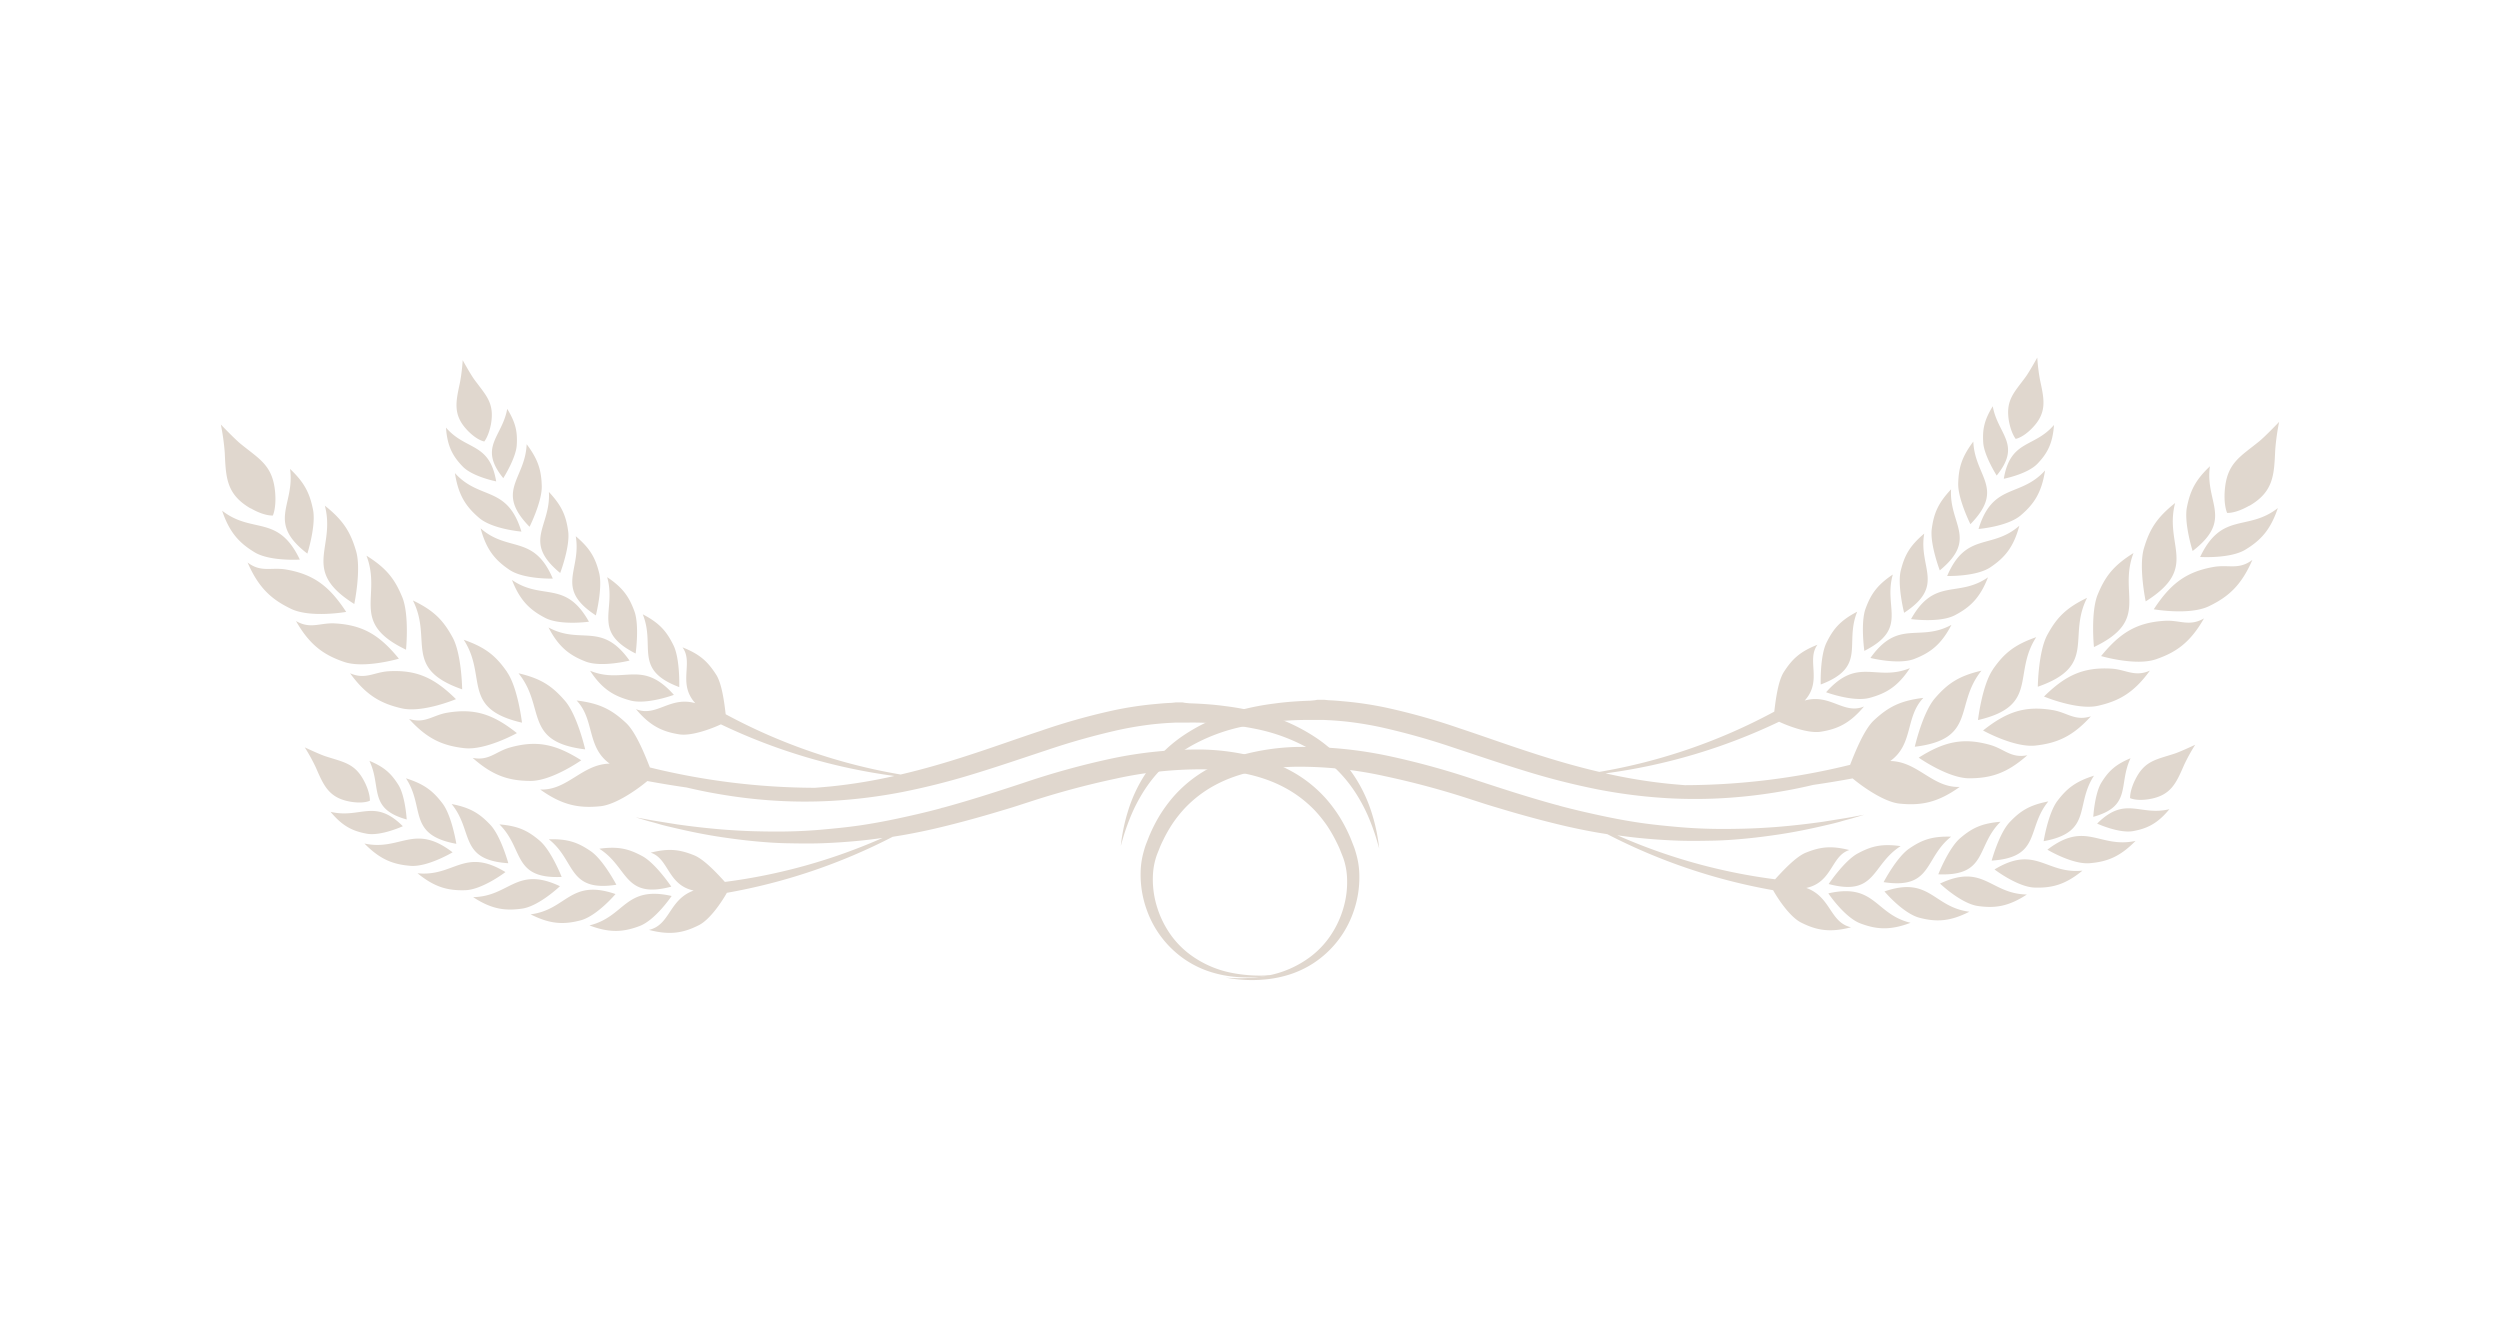<svg class="rf" width="410.07" height="219.41" version="1.1" viewBox="0 0 410.07 219.41" xmlns="http://www.w3.org/2000/svg">
 <defs>
  <linearGradient id="rye" x1=".007" x2="299.97" y1="-7.7704e-14" y2="149.98" gradientTransform="matrix(.633 0 0 .339 15.03 58.866)" gradientUnits="userSpaceOnUse">
   <stop stop-color="#e0d7ce" offset="0"/>
   <stop stop-color="#e0d7ce" offset=".5"/>
  </linearGradient>
  <linearGradient id="rye-1" x1=".007" x2="299.97" y2="149.98" gradientTransform="matrix(-.633 0 0 .339 352.66 58.432)" gradientUnits="userSpaceOnUse">
   <stop stop-color="#e0d7ce" offset="0"/>
   <stop stop-color="#e0d7ce" offset=".5"/>
  </linearGradient>
 </defs>
 <g transform="translate(21.188 .213)">
  <path d="m27.36 101.65c2.252 3.952 4.55 5.56 7.877 6.705s9.003-0.524 9.003-0.524c-3.095-3.79-5.806-5.519-10.481-5.787-2.446-0.139-4.008 1.001-6.399-0.394zm8.873 8.568c2.525 1.112 3.934-0.195 6.367-0.329 4.661-0.255 7.525 1.154 11.005 4.578 0 0-5.468 2.289-8.873 1.515-3.406-0.774-5.852-2.108-8.498-5.764zm-10.481-17.01c4.634 0.802 7.163 2.85 9.846 6.95 0 0-5.852 1.029-9.036-0.5-3.183-1.529-5.31-3.392-7.14-7.608 2.215 1.696 3.892 0.741 6.33 1.158zm30.582 30.892c2.692 0.533 3.786-1.043 6.121-1.7 4.485-1.26 7.58-0.5 11.7 2.094 0 0-4.842 3.41-8.34 3.387-3.498-0.023-6.116-0.802-9.48-3.781zm-28.358-32.523s-4.921 0.315-7.414-1.205-4.101-3.211-5.315-6.816c4.99 3.897 9.165 0.514 12.747 8.021zm26.981 30.929c-3.461-0.398-6.024-1.455-9.045-4.791 2.627 0.825 3.878-0.626 6.274-1.024 4.596-0.769 7.594 0.32 11.413 3.345 0.019 0-5.162 2.873-8.623 2.47zm8.883-12.284c3.79 0.871 5.588 2.155 7.631 4.504s3.327 7.979 3.327 7.979c-10.236-1.228-6.418-6.909-10.94-12.483zm-9.239 2.632c-9.772-3.41-4.791-8.146-8.062-14.573 3.535 1.687 5.023 3.332 6.515 6.065 1.492 2.734 1.566 8.507 1.566 8.507zm7.386-2.817c1.775 2.553 2.446 8.29 2.446 8.29-10.069-2.317-5.63-7.571-9.554-13.595 3.702 1.284 5.352 2.752 7.126 5.305zm-23.061-19.1c3.35 2.085 4.657 3.888 5.857 6.774s0.63 8.646 0.63 8.646c-9.374-4.485-3.906-8.679-6.487-15.421zm-12.543-14.239c2.451 2.317 3.244 4.078 3.772 6.686 0.528 2.609-0.927 7.215-0.927 7.215-6.784-5.222-1.969-7.928-2.845-13.919zm5.704 6.024c3.123 2.474 4.235 4.425 5.129 7.446 0.894 3.021-0.292 8.693-0.292 8.693-8.855-5.546-2.97-9.137-4.838-16.18zm-12.168 0.463c-3.999-2.317-4.05-5.097-4.24-9.133a37.365 37.365 0 0 0-0.644-4.634s2.284 2.391 3.281 3.202c3.095 2.511 5.264 3.526 5.63 7.974 0.209 2.549-0.38 3.753-0.38 3.753s-1.353 0.139-3.647-1.191zm41.804 59.648s-3.786 2.891-6.598 2.975c-2.813 0.084-5-0.463-7.826-2.78 6.019 0.612 7.645-4.305 14.424-0.195zm8.938 2.317s-3.438 3.285-6.218 3.679c-2.78 0.394-4.995 0.102-8.025-1.886 6.024-0.107 7.075-5.171 14.244-1.793zm-17.608-5.56s-4.096 2.451-6.923 2.22c-2.826-0.232-4.958-1.024-7.539-3.66 5.931 1.284 8.137-3.406 14.457 1.441zm35.924 7.173s-2.655 3.948-5.273 4.93c-2.618 0.982-4.847 1.168-8.211-0.111 5.862-1.409 5.76-6.575 13.479-4.828zm-44.089-11.45s-3.596 1.65-5.908 1.228c-2.312-0.422-3.994-1.232-5.945-3.591 4.893 1.177 7.196-2.275 11.848 2.354zm34.891 11.121s-3.067 3.637-5.778 4.332c-2.711 0.695-4.939 0.639-8.155-1.001 5.963-0.746 6.441-5.899 13.929-3.327zm4.356-6.237c2.206 1.172 4.791 5.027 4.791 5.027-7.854 2.09-6.997-3.174-11.806-6.218 3.114-0.431 4.828 0.014 7.015 1.191zm-23.418-5.185c3.137 0.25 4.722 1.056 6.626 2.678 1.904 1.622 3.6 5.94 3.6 5.94-8.123 0.352-6.144-4.62-10.208-8.618zm8.127 2.446c3.132-0.097 4.791 0.533 6.858 1.942s4.212 5.514 4.212 5.514c-8.035 1.232-6.617-3.934-11.07-7.455zm-15.944-5.783c3.114 0.602 4.61 1.58 6.339 3.406s2.952 6.302 2.952 6.302c-8.174-0.538-5.658-5.282-9.295-9.707zm-13.488-7.085c2.507 1.047 3.605 2.131 4.745 3.938 1.14 1.807 1.367 5.676 1.367 5.676-6.385-1.761-4.073-5.329-6.116-9.615zm5.996 2.864c3.054 0.964 4.453 2.108 5.987 4.119 1.534 2.011 2.271 6.626 2.271 6.626-8.081-1.474-5.088-5.922-8.262-10.745zm-6.714 0.751c0.885 1.853 0.788 2.924 0.788 2.924s-0.964 0.514-3.063 0.181c-3.665-0.593-4.495-2.65-5.801-5.634a30.118 30.118 0 0 0-1.816-3.299s2.4 1.135 3.382 1.455c3.035 1.001 4.958 1.14 6.505 4.374zm53.898 17.659c-4.305-0.927-4.04-5.241-7.048-6.214 3.035-0.765 4.791-0.505 7.117 0.426 1.673 0.667 3.888 3.091 5.051 4.369a93.385 93.385 0 0 0 25.874-7.215c-1.196 0.167-2.382 0.315-3.554 0.436-2.164 0.218-4.277 0.361-6.325 0.436-2.048 0.074-4.022 0.037-5.917 0s-3.707-0.181-5.421-0.348c-1.714-0.167-3.341-0.38-4.856-0.602-3.04-0.44-5.653-1.001-7.789-1.497-1.07-0.25-2.025-0.463-2.845-0.709-0.82-0.246-1.524-0.408-2.085-0.579l-1.724-0.514 1.77 0.324c0.575 0.111 1.288 0.232 2.127 0.366 0.839 0.134 1.802 0.292 2.882 0.463 2.159 0.31 4.791 0.63 7.808 0.871 1.511 0.111 3.118 0.209 4.819 0.255 1.7 0.046 3.475 0.074 5.329 0.042 1.853-0.032 3.786-0.125 5.778-0.301 1.992-0.176 4.045-0.375 6.144-0.676 2.099-0.301 4.258-0.704 6.427-1.168 2.168-0.463 4.397-0.973 6.635-1.566l0.394-0.111 0.408-0.227-0.338 0.208c4.332-1.168 8.767-2.595 13.261-4.073a129.87 129.87 0 0 1 14.54-4.031 68.007 68.007 0 0 1 15.189-1.492 37.87 37.87 0 0 1 7.548 0.964 26.828 26.828 0 0 1 7.029 2.683 21.25 21.25 0 0 1 5.69 4.634 24.053 24.053 0 0 1 2.094 2.864 25.401 25.401 0 0 1 1.585 3.044c0.236 0.514 0.417 1.038 0.626 1.552 0.209 0.514 0.357 1.033 0.505 1.571a13.257 13.257 0 0 1 0.463 3.313 16.968 16.968 0 0 1-1.001 6.088 16.496 16.496 0 0 1-6.487 8.299 16.19 16.19 0 0 1-3.966 1.886 18.775 18.775 0 0 1-3.614 0.769 22.825 22.825 0 0 1-5.097 0c-0.584-0.065-1.029-0.134-1.33-0.185l-0.463-0.074 0.463 0.032c0.306 0.023 0.755 0.037 1.339 0.056a23.77 23.77 0 0 0 5.013-0.403 16.875 16.875 0 0 0 7.001-3.017 14.591 14.591 0 0 0 3.244-3.318 15.963 15.963 0 0 0 2.229-4.583 15.124 15.124 0 0 0 0.635-5.435 11.445 11.445 0 0 0-0.533-2.752c-0.153-0.463-0.361-0.927-0.537-1.39-0.176-0.463-0.398-0.927-0.63-1.39a23.2 23.2 0 0 0-1.538-2.688 21.389 21.389 0 0 0-1.955-2.451 19.619 19.619 0 0 0-5.097-3.869c-3.883-2.071-8.549-2.896-13.284-2.956a64.629 64.629 0 0 0-14.443 1.548 136.99 136.99 0 0 0-14.225 3.841c-1.163 0.371-2.317 0.76-3.522 1.117s-2.34 0.704-3.508 1.038c-2.317 0.667-4.661 1.293-6.95 1.853-2.289 0.561-4.592 1.043-6.844 1.432l-1.45 0.236a95.22 95.22 0 0 1-27.194 9.188c-0.853 1.515-2.78 4.397-4.596 5.31-2.502 1.26-4.698 1.687-8.183 0.774 3.512-0.82 3.244-4.972 7.335-6.455zm-23.103-51.169s-4.759 0.139-7.099-1.432c-2.34-1.571-3.8-3.281-4.74-6.811 4.541 3.994 8.73 0.945 11.839 8.243zm5.926 7.071s-4.717 0.663-7.196-0.635c-2.479-1.297-4.119-2.831-5.426-6.214 4.949 3.433 8.758-0.06 12.622 6.848zm-11.074-14.781s-4.754-0.394-6.918-2.233c-2.164-1.839-3.429-3.707-3.99-7.363 4.068 4.513 8.595 1.965 10.907 9.596zm25.021 26.777s-4.457 1.654-7.154 0.927c-2.697-0.727-4.634-1.853-6.607-4.879 5.551 2.28 8.489-1.974 13.743 3.952zm-29.141-35.007s-3.888-0.76-5.519-2.451c-1.631-1.691-2.525-3.327-2.734-6.376 3.271 3.809 7.145 2.358 8.234 8.827zm8.591 23.97c5.287 2.868 8.679-1.038 13.261 5.417 0 0-4.606 1.168-7.215 0.153s-4.407-2.363-6.065-5.57zm15.453-2.159c2.78 1.45 3.901 2.817 5.009 5.055s0.955 6.876 0.955 6.876c-7.618-2.882-3.841-6.658-5.982-11.931zm-10.995-12.807c2.4 2.03 3.22 3.61 3.823 6.024 0.602 2.414-0.542 6.95-0.542 6.95-6.835-4.462-2.326-7.358-3.299-12.974zm5.157 6.714c2.599 1.747 3.582 3.244 4.439 5.56 0.857 2.317 0.209 6.95 0.209 6.95-7.279-3.684-3.109-7.043-4.666-12.511zm-9.582-13.993c2.173 2.317 2.822 3.971 3.165 6.459 0.343 2.488-1.311 6.839-1.311 6.839-6.292-5.185-1.497-7.585-1.853-13.298zm-7.469-2.247c-4.17-5.143-0.199-6.705 0.635-11.375 1.427 2.317 1.696 3.832 1.562 5.963-0.134 2.131-2.215 5.412-2.215 5.412zm3.841-5.56c1.918 2.562 2.386 4.305 2.46 6.835 0.074 2.53-2.002 6.691-2.002 6.691-5.741-5.875-0.709-7.771-0.477-13.516zm-6.95-0.463s-1.084-0.139-2.595-1.64c-2.632-2.618-2.108-4.773-1.427-7.96a30.355 30.355 0 0 0 0.463-3.739s1.284 2.317 1.895 3.155c1.886 2.586 3.364 3.818 2.738 7.349-0.394 2.02-1.098 2.836-1.098 2.836zm135.5 50.506a29.581 29.581 0 0 0-9.026-3.378 52.795 52.795 0 0 0-10.88-1.029h-2.164l-0.709 0.037c-0.927 0.042-1.914 0.125-2.877 0.222a57.674 57.674 0 0 0-5.843 0.959 115.56 115.56 0 0 0-11.779 3.313c-3.934 1.297-7.877 2.65-11.843 3.86a117.6 117.6 0 0 1-11.806 2.998 86.185 86.185 0 0 1-11.329 1.436 79.262 79.262 0 0 1-10.194-0.056 84.16 84.16 0 0 1-8.54-1.033c-2.011-0.334-3.79-0.723-5.333-1.084q-3.206-0.463-6.445-1.061c-1.663 1.39-5.185 3.878-7.706 4.133-3.471 0.352-6.214-0.125-9.86-2.738 4.467 0.167 6.844-4.17 11.389-4.249-3.832-2.738-2.433-7.228-5.431-10.356 3.864 0.463 5.797 1.538 8.086 3.656 1.65 1.524 3.146 5.324 3.934 7.326a114.42 114.42 0 0 0 27.093 3.336c0.927-0.074 1.853-0.153 2.826-0.25a87.079 87.079 0 0 0 10.194-1.691 94.794 94.794 0 0 1-28.464-8.466c-1.575 0.737-4.819 1.955-6.83 1.64-2.78-0.436-4.8-1.39-7.103-4.142 3.336 1.39 5.528-2.159 9.73-0.973-2.956-3.267-0.227-6.617-2.099-9.156 2.91 1.145 4.17 2.377 5.532 4.49 0.968 1.52 1.353 4.777 1.557 6.487a93.302 93.302 0 0 0 28.696 9.883c3.665-0.857 7.414-1.937 11.176-3.169 3.869-1.246 7.775-2.664 11.755-3.98a105.52 105.52 0 0 1 12.14-3.41 58.138 58.138 0 0 1 6.191-0.955c1.038-0.093 2.053-0.204 3.095-0.236l0.778-0.079h1.107l0.398 0.074 0.746 0.074c1.997 0.065 3.962 0.199 5.88 0.463a42.045 42.045 0 0 1 5.56 1.066 29.97 29.97 0 0 1 9.513 4.254 22.454 22.454 0 0 1 6.163 6.297 23.932 23.932 0 0 1 2.826 6.084 29.293 29.293 0 0 1 0.968 4.17c0.084 0.463 0.116 0.857 0.153 1.107 0.037 0.25 0.046 0.38 0.046 0.38l-0.412-1.441a36.392 36.392 0 0 0-1.45-3.962 26.564 26.564 0 0 0-1.344-2.641 23.492 23.492 0 0 0-1.937-2.868 22.241 22.241 0 0 0-6.153-5.352z" style="fill:url(#rye);stroke-width:.463"/>
  <path d="m340.33 101.22c-2.252 3.952-4.55 5.56-7.877 6.705s-9.003-0.524-9.003-0.524c3.095-3.79 5.806-5.519 10.481-5.787 2.446-0.139 4.008 1.001 6.399-0.394zm-8.873 8.568c-2.525 1.112-3.934-0.195-6.367-0.329-4.661-0.255-7.525 1.154-11.005 4.578 0 0 5.468 2.289 8.873 1.515 3.406-0.774 5.852-2.108 8.498-5.764zm10.481-17.01c-4.634 0.802-7.163 2.85-9.846 6.95 0 0 5.852 1.029 9.036-0.5 3.183-1.529 5.31-3.392 7.14-7.608-2.215 1.696-3.892 0.741-6.33 1.158zm-30.582 30.892c-2.692 0.533-3.786-1.043-6.121-1.7-4.485-1.26-7.58-0.5-11.7 2.094 0 0 4.842 3.41 8.34 3.387 3.498-0.023 6.116-0.802 9.48-3.781zm28.358-32.523s4.921 0.315 7.414-1.205c2.493-1.52 4.101-3.211 5.315-6.816-4.99 3.897-9.165 0.514-12.747 8.021zm-26.981 30.929c3.461-0.398 6.024-1.455 9.045-4.791-2.627 0.825-3.878-0.626-6.274-1.024-4.596-0.769-7.594 0.32-11.413 3.345-0.018 0 5.162 2.873 8.623 2.47zm-8.883-12.284c-3.79 0.871-5.588 2.155-7.631 4.504s-3.327 7.979-3.327 7.979c10.236-1.228 6.418-6.909 10.94-12.483zm9.239 2.632c9.772-3.41 4.791-8.146 8.062-14.573-3.535 1.687-5.023 3.332-6.515 6.065s-1.566 8.507-1.566 8.507zm-7.386-2.817c-1.775 2.553-2.446 8.29-2.446 8.29 10.069-2.317 5.63-7.571 9.554-13.595-3.702 1.284-5.352 2.752-7.126 5.305zm23.061-19.1c-3.35 2.085-4.657 3.888-5.857 6.774-1.2 2.887-0.63 8.646-0.63 8.646 9.374-4.485 3.906-8.679 6.487-15.421zm12.543-14.239c-2.451 2.317-3.244 4.078-3.772 6.686-0.528 2.609 0.927 7.215 0.927 7.215 6.784-5.222 1.969-7.928 2.845-13.919zm-5.704 6.024c-3.123 2.474-4.235 4.425-5.129 7.446s0.292 8.693 0.292 8.693c8.855-5.546 2.97-9.137 4.838-16.18zm12.168 0.463c3.999-2.317 4.05-5.097 4.24-9.133a37.365 37.365 0 0 1 0.644-4.634s-2.284 2.391-3.281 3.202c-3.095 2.511-5.264 3.526-5.63 7.974-0.209 2.549 0.38 3.753 0.38 3.753s1.353 0.139 3.647-1.191zm-41.804 59.648s3.786 2.891 6.598 2.975 5-0.463 7.826-2.78c-6.019 0.612-7.645-4.305-14.424-0.195zm-8.938 2.317s3.438 3.285 6.218 3.679c2.78 0.394 4.995 0.102 8.025-1.886-6.024-0.107-7.075-5.171-14.244-1.793zm17.608-5.56s4.096 2.451 6.923 2.22c2.826-0.232 4.958-1.024 7.539-3.66-5.931 1.284-8.137-3.406-14.457 1.441zm-35.924 7.173s2.655 3.948 5.273 4.93c2.618 0.982 4.847 1.168 8.211-0.111-5.862-1.409-5.76-6.575-13.479-4.828zm44.089-11.45s3.596 1.65 5.908 1.228c2.312-0.422 3.994-1.232 5.945-3.591-4.893 1.177-7.196-2.275-11.848 2.354zm-34.891 11.121s3.067 3.637 5.778 4.332c2.711 0.695 4.939 0.639 8.155-1.001-5.963-0.746-6.441-5.899-13.929-3.327zm-4.356-6.237c-2.206 1.172-4.791 5.027-4.791 5.027 7.854 2.09 6.997-3.174 11.806-6.218-3.114-0.431-4.828 0.014-7.015 1.191zm23.418-5.185c-3.137 0.25-4.722 1.056-6.626 2.678-1.904 1.622-3.6 5.94-3.6 5.94 8.123 0.352 6.144-4.62 10.208-8.618zm-8.127 2.446c-3.132-0.097-4.791 0.533-6.858 1.942-2.067 1.409-4.212 5.514-4.212 5.514 8.035 1.232 6.617-3.934 11.07-7.455zm15.944-5.783c-3.114 0.602-4.61 1.58-6.339 3.406-1.728 1.826-2.952 6.302-2.952 6.302 8.174-0.537 5.658-5.282 9.295-9.707zm13.488-7.085c-2.507 1.047-3.605 2.131-4.745 3.938s-1.367 5.676-1.367 5.676c6.385-1.761 4.073-5.329 6.116-9.615zm-5.996 2.864c-3.054 0.964-4.453 2.108-5.987 4.119-1.534 2.011-2.27 6.626-2.27 6.626 8.081-1.474 5.088-5.922 8.262-10.745zm6.714 0.751c-0.885 1.853-0.788 2.924-0.788 2.924s0.964 0.514 3.063 0.181c3.665-0.593 4.495-2.65 5.801-5.634a30.118 30.118 0 0 1 1.816-3.299s-2.4 1.135-3.382 1.455c-3.035 1.001-4.958 1.14-6.505 4.374zm-53.898 17.659c4.305-0.927 4.04-5.241 7.048-6.214-3.035-0.765-4.791-0.505-7.117 0.426-1.673 0.667-3.888 3.091-5.051 4.37a93.385 93.385 0 0 1-25.874-7.215c1.196 0.167 2.382 0.315 3.554 0.436 2.164 0.218 4.277 0.361 6.325 0.436 2.048 0.074 4.022 0.037 5.917 0s3.707-0.181 5.421-0.348c1.714-0.167 3.341-0.38 4.856-0.602 3.04-0.44 5.653-1.001 7.789-1.497 1.07-0.25 2.025-0.463 2.845-0.709 0.82-0.246 1.524-0.408 2.085-0.579l1.724-0.514-1.77 0.324c-0.575 0.111-1.288 0.232-2.127 0.366-0.839 0.134-1.802 0.292-2.882 0.463-2.159 0.31-4.791 0.63-7.808 0.871-1.51 0.111-3.118 0.209-4.819 0.255-1.7 0.046-3.475 0.074-5.329 0.042s-3.786-0.125-5.778-0.301c-1.992-0.176-4.045-0.375-6.144-0.676-2.099-0.301-4.258-0.704-6.427-1.168-2.168-0.463-4.397-0.973-6.635-1.566l-0.394-0.111-0.408-0.227 0.338 0.208c-4.332-1.168-8.767-2.595-13.261-4.073a129.87 129.87 0 0 0-14.54-4.031 68.007 68.007 0 0 0-15.189-1.492 37.87 37.87 0 0 0-7.548 0.964 26.828 26.828 0 0 0-7.029 2.683 21.25 21.25 0 0 0-5.69 4.634 24.053 24.053 0 0 0-2.094 2.864 25.401 25.401 0 0 0-1.585 3.044c-0.236 0.514-0.417 1.038-0.626 1.552-0.209 0.514-0.357 1.033-0.505 1.571a13.257 13.257 0 0 0-0.463 3.313 16.968 16.968 0 0 0 1.001 6.088 16.496 16.496 0 0 0 6.487 8.299 16.19 16.19 0 0 0 3.966 1.886 18.775 18.775 0 0 0 3.614 0.769 22.825 22.825 0 0 0 5.097 0c0.584-0.065 1.029-0.134 1.33-0.185l0.463-0.074-0.463 0.032c-0.306 0.023-0.755 0.037-1.339 0.056a23.77 23.77 0 0 1-5.013-0.403 16.876 16.876 0 0 1-7.001-3.017 14.591 14.591 0 0 1-3.244-3.318 15.963 15.963 0 0 1-2.229-4.583 15.124 15.124 0 0 1-0.635-5.435 11.445 11.445 0 0 1 0.533-2.752c0.153-0.463 0.361-0.927 0.537-1.39 0.176-0.463 0.399-0.927 0.63-1.39a23.2 23.2 0 0 1 1.538-2.688 21.389 21.389 0 0 1 1.955-2.451 19.619 19.619 0 0 1 5.097-3.869c3.883-2.071 8.549-2.896 13.284-2.956a64.629 64.629 0 0 1 14.443 1.548 136.99 136.99 0 0 1 14.225 3.841c1.163 0.371 2.317 0.76 3.522 1.117 1.205 0.357 2.34 0.704 3.508 1.038 2.317 0.667 4.661 1.293 6.95 1.853 2.289 0.561 4.592 1.043 6.844 1.432l1.45 0.236a95.22 95.22 0 0 0 27.194 9.188c0.853 1.515 2.78 4.397 4.596 5.31 2.502 1.26 4.698 1.687 8.183 0.774-3.512-0.82-3.244-4.972-7.335-6.455zm23.103-51.169s4.759 0.139 7.099-1.432c2.34-1.571 3.8-3.281 4.74-6.811-4.541 3.994-8.73 0.945-11.839 8.243zm-5.926 7.071s4.717 0.663 7.196-0.635 4.119-2.831 5.426-6.214c-4.949 3.433-8.758-0.06-12.622 6.848zm11.074-14.781s4.754-0.394 6.918-2.233c2.164-1.839 3.429-3.707 3.99-7.363-4.068 4.513-8.595 1.965-10.907 9.596zm-25.021 26.777s4.457 1.654 7.154 0.927c2.697-0.727 4.634-1.853 6.607-4.879-5.551 2.28-8.489-1.974-13.743 3.952zm29.141-35.007s3.888-0.76 5.519-2.451c1.631-1.691 2.525-3.327 2.734-6.376-3.271 3.809-7.145 2.358-8.234 8.827zm-8.591 23.97c-5.287 2.868-8.679-1.038-13.261 5.417 0 0 4.606 1.168 7.215 0.153 2.609-1.015 4.407-2.363 6.065-5.57zm-15.453-2.159c-2.78 1.45-3.901 2.817-5.009 5.055s-0.955 6.876-0.955 6.876c7.618-2.882 3.841-6.658 5.982-11.931zm10.995-12.807c-2.4 2.03-3.22 3.61-3.823 6.024-0.602 2.414 0.542 6.95 0.542 6.95 6.835-4.462 2.326-7.358 3.299-12.974zm-5.157 6.714c-2.599 1.747-3.582 3.244-4.439 5.56s-0.208 6.95-0.208 6.95c7.279-3.684 3.109-7.043 4.666-12.511zm9.582-13.993c-2.173 2.317-2.822 3.971-3.165 6.459-0.343 2.488 1.311 6.839 1.311 6.839 6.292-5.185 1.497-7.585 1.853-13.298zm7.469-2.247c4.17-5.143 0.199-6.705-0.635-11.375-1.427 2.317-1.696 3.832-1.562 5.963 0.134 2.131 2.215 5.412 2.215 5.412zm-3.841-5.56c-1.918 2.562-2.386 4.305-2.46 6.835-0.074 2.53 2.002 6.691 2.002 6.691 5.741-5.875 0.709-7.771 0.477-13.516zm6.95-0.463s1.084-0.139 2.595-1.64c2.632-2.618 2.108-4.773 1.427-7.96a30.355 30.355 0 0 1-0.463-3.739s-1.284 2.317-1.895 3.155c-1.886 2.586-3.364 3.818-2.738 7.349 0.394 2.02 1.098 2.836 1.098 2.836zm-135.5 50.506a29.581 29.581 0 0 1 9.026-3.378 52.795 52.795 0 0 1 10.88-1.029h2.164l0.709 0.037c0.927 0.042 1.914 0.125 2.877 0.222a57.674 57.674 0 0 1 5.843 0.959 115.56 115.56 0 0 1 11.779 3.313c3.934 1.297 7.877 2.65 11.843 3.86a117.6 117.6 0 0 0 11.806 2.998 86.185 86.185 0 0 0 11.329 1.436 79.262 79.262 0 0 0 10.194-0.056 84.16 84.16 0 0 0 8.54-1.033c2.011-0.334 3.79-0.723 5.333-1.084q3.206-0.463 6.445-1.061c1.663 1.39 5.185 3.878 7.706 4.133 3.471 0.352 6.214-0.125 9.86-2.738-4.467 0.167-6.844-4.17-11.389-4.249 3.832-2.738 2.433-7.228 5.431-10.356-3.864 0.463-5.797 1.538-8.086 3.656-1.65 1.524-3.146 5.324-3.934 7.326a114.42 114.42 0 0 1-27.093 3.336c-0.927-0.074-1.853-0.153-2.826-0.25a87.079 87.079 0 0 1-10.194-1.691 94.794 94.794 0 0 0 28.464-8.466c1.575 0.737 4.819 1.955 6.83 1.64 2.78-0.436 4.8-1.39 7.103-4.142-3.336 1.39-5.528-2.159-9.73-0.973 2.956-3.267 0.227-6.617 2.099-9.156-2.91 1.145-4.17 2.377-5.532 4.49-0.968 1.52-1.353 4.777-1.557 6.487a93.302 93.302 0 0 1-28.696 9.883c-3.665-0.857-7.414-1.937-11.176-3.169-3.869-1.246-7.775-2.664-11.755-3.98a105.52 105.52 0 0 0-12.14-3.41 58.138 58.138 0 0 0-6.191-0.955c-1.038-0.093-2.053-0.204-3.095-0.236l-0.778-0.079h-1.107l-0.398 0.074-0.746 0.074c-1.997 0.065-3.962 0.199-5.88 0.463a42.045 42.045 0 0 0-5.56 1.066 29.97 29.97 0 0 0-9.513 4.254 22.454 22.454 0 0 0-6.163 6.297 23.932 23.932 0 0 0-2.826 6.084 29.293 29.293 0 0 0-0.968 4.17c-0.083 0.463-0.116 0.857-0.153 1.107-0.037 0.25-0.046 0.38-0.046 0.38l0.412-1.441a36.392 36.392 0 0 1 1.45-3.962 26.564 26.564 0 0 1 1.344-2.641 23.492 23.492 0 0 1 1.937-2.868 22.241 22.241 0 0 1 6.153-5.352z" style="fill:url(#rye-1);stroke-width:.463"/>
 </g>
</svg>
